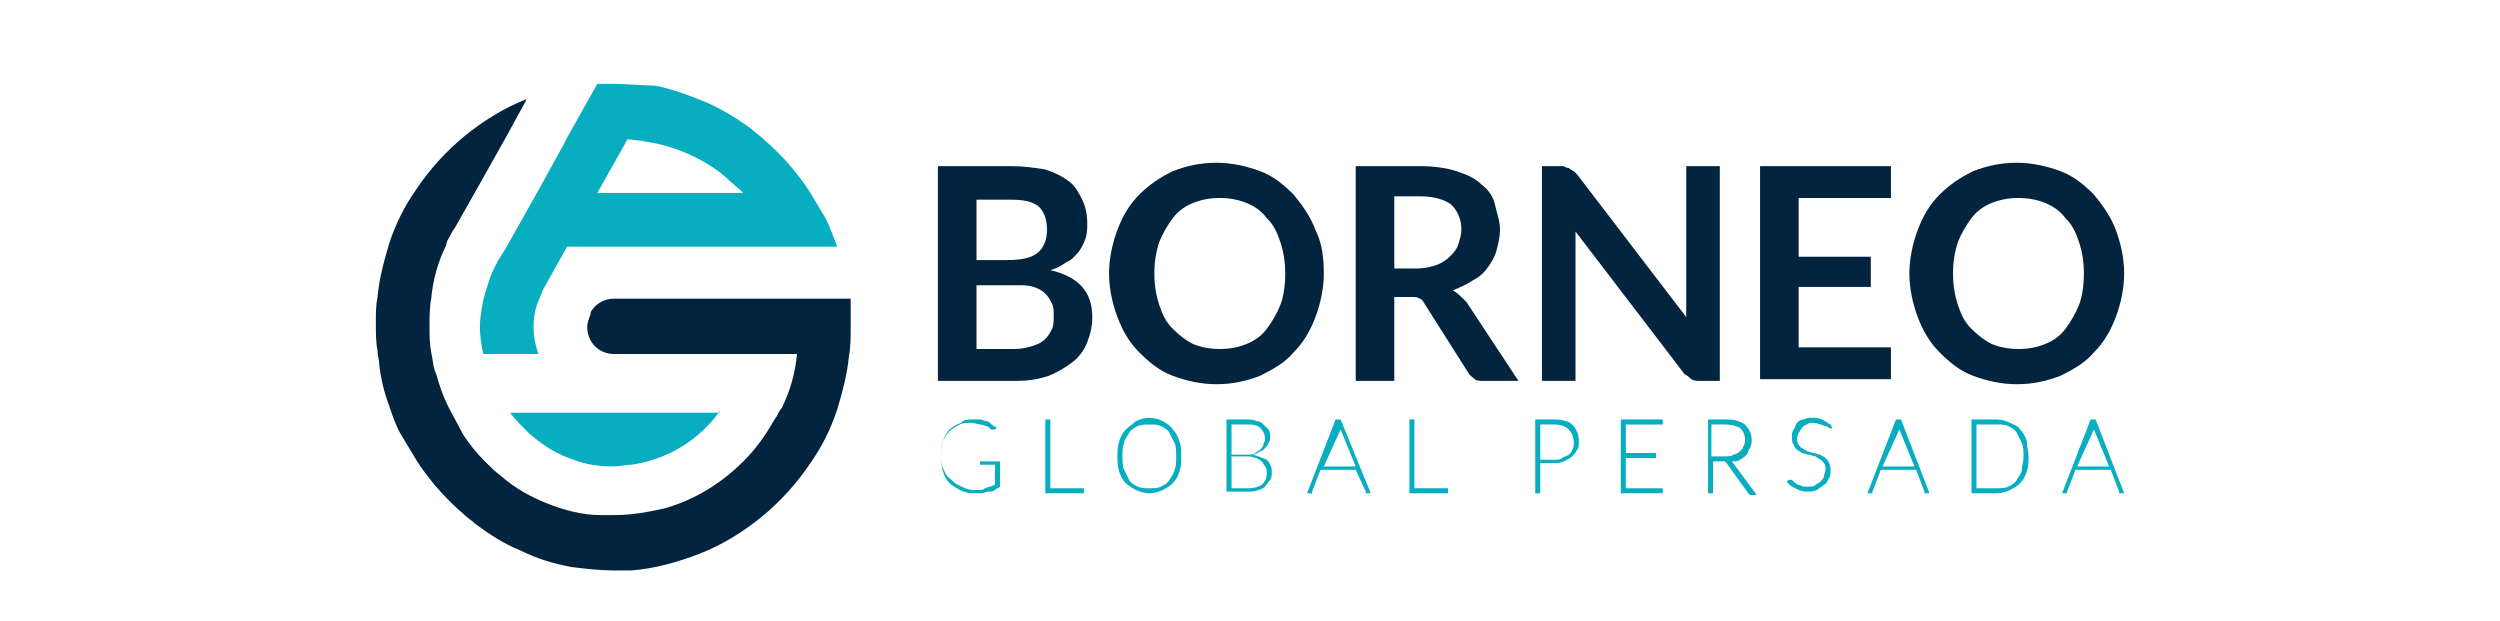 <?xml version="1.0" encoding="utf-8"?>
<!-- Generator: Adobe Illustrator 24.2.0, SVG Export Plug-In . SVG Version: 6.00 Build 0)  -->
<svg version="1.1" id="Layer_1" xmlns="http://www.w3.org/2000/svg" xmlns:xlink="http://www.w3.org/1999/xlink" x="0px" y="0px"
	 viewBox="0 0 149 37" style="enable-background:new 0 0 149 37;" xml:space="preserve">
<style type="text/css">
	.st0{fill:#06AEC0;}
	.st1{fill:#02243F;}
</style>
<g>
	<g>
		<path class="st0" d="M42.9,24.5c-1.2,1.7-3.1,2.9-5.3,3.2c-0.3,0-0.7,0.1-1,0.1c-0.8,0-1.7-0.1-2.4-0.4c-1-0.3-1.9-0.9-2.7-1.6
			c-0.4-0.4-0.8-0.8-1.1-1.2H42.9z"/>
		<path class="st1" d="M50.7,19.6c0,0.5,0,1.1-0.1,1.6c-0.1,1.1-0.4,2.2-0.7,3.2c-0.4,1.2-0.9,2.2-1.6,3.2c-0.8,1.2-1.8,2.3-2.9,3.2
			c-1.1,0.9-2.4,1.7-3.7,2.2h0c-1.3,0.5-2.7,0.9-4.1,1c-0.3,0-0.7,0-1,0c-0.8,0-1.7-0.1-2.5-0.2c-1.1-0.2-2.1-0.5-3.1-1
			c-1-0.4-1.9-1-2.7-1.6c-0.2-0.2-0.4-0.3-0.6-0.5c-0.6-0.5-1.2-1.1-1.8-1.8c-0.4-0.5-0.8-1-1.1-1.5c-0.3-0.5-0.6-1-0.9-1.5
			c-0.3-0.5-0.5-1.1-0.7-1.7c-0.3-0.8-0.5-1.6-0.6-2.5c0-0.3-0.1-0.5-0.1-0.8c-0.1-0.5-0.1-1.1-0.1-1.6c0-0.6,0-1.1,0.1-1.6
			c0.1-1.1,0.4-2.2,0.7-3.2c0.4-1.2,0.9-2.2,1.6-3.2c0.8-1.2,1.8-2.3,2.9-3.2c1.1-0.9,2.4-1.7,3.7-2.2l-1.2,2.2l-1.8,3.2l-1.3,2.3
			c-0.1,0.1-0.2,0.3-0.3,0.5c-0.1,0.2-0.2,0.3-0.2,0.5c-0.5,1-0.8,2.1-0.9,3.2c-0.1,0.5-0.1,1.1-0.1,1.6c0,0.6,0,1.1,0.1,1.6
			c0.1,0.4,0.1,0.9,0.3,1.3c0.2,0.7,0.4,1.3,0.7,1.9c0.3,0.6,0.6,1.1,0.9,1.7c0.4,0.6,0.8,1.1,1.3,1.6c0.3,0.3,0.6,0.6,1,0.9
			c0.8,0.7,1.7,1.2,2.7,1.6c1,0.4,2.1,0.7,3.2,0.7c0.3,0,0.5,0,0.8,0c1.1,0,2.1-0.2,3-0.4c1.8-0.5,3.4-1.5,4.7-2.8
			c0.7-0.7,1.3-1.5,1.8-2.4l0.2-0.3c0.1-0.2,0.2-0.4,0.3-0.5c0.5-1,0.8-2.1,0.9-3.2H36.6c-0.9,0-1.6-0.7-1.6-1.6
			c0-0.3,0.1-0.5,0.2-0.8l0-0.1c0.3-0.5,0.8-0.8,1.4-0.8h14.1C50.7,18.5,50.7,19.1,50.7,19.6z"/>
		<path class="st0" d="M49.2,13c-0.3-0.5-0.6-1-0.9-1.5c-0.3-0.5-0.7-1-1.1-1.5c-0.5-0.6-1.1-1.2-1.8-1.8c-0.2-0.2-0.4-0.3-0.6-0.5
			c-0.8-0.6-1.8-1.2-2.7-1.6c-1-0.4-2-0.8-3.1-1C38.3,5.1,37.4,5,36.6,5c-0.4,0-0.7,0-1,0l-1.8,3.2l-0.2,0.4L32,11.5l-1.8,3.2
			l-0.5,0.8l-0.1,0.2c-0.4,0.7-0.6,1.5-0.8,2.2c-0.1,0.5-0.2,1.1-0.2,1.6s0.1,1.1,0.2,1.6h3.3c-0.2-0.5-0.3-1.1-0.3-1.6
			c0-0.6,0.1-1.1,0.3-1.6c0.1-0.2,0.2-0.5,0.3-0.7l1.4-2.5h16.1C49.7,14.2,49.5,13.6,49.2,13z M35.6,11.5l1.8-3.2
			c1.1,0.1,2.2,0.3,3.2,0.7c1,0.4,1.9,0.9,2.7,1.6c0.3,0.3,0.7,0.6,1,0.9H35.6z"/>
	</g>
	<g>
		<g>
			<path class="st1" d="M55.9,22.7V9.9h4.3c0.8,0,1.5,0.1,2.1,0.2c0.6,0.2,1,0.4,1.4,0.7c0.4,0.3,0.6,0.7,0.8,1.1
				c0.2,0.4,0.3,0.9,0.3,1.4c0,0.3,0,0.6-0.1,0.9c-0.1,0.3-0.2,0.5-0.4,0.8c-0.2,0.2-0.4,0.5-0.7,0.6c-0.3,0.2-0.6,0.4-1,0.5
				c1.7,0.4,2.5,1.3,2.5,2.8c0,0.5-0.1,1-0.3,1.5c-0.2,0.5-0.5,0.9-0.9,1.2c-0.4,0.3-0.9,0.6-1.4,0.8c-0.6,0.2-1.2,0.3-1.9,0.3H55.9
				z M58.2,15.5h1.8c0.8,0,1.4-0.1,1.8-0.4c0.4-0.3,0.6-0.8,0.6-1.4c0-0.7-0.2-1.1-0.5-1.4c-0.4-0.3-0.9-0.4-1.7-0.4h-2V15.5z
				 M58.2,17.1v3.7h2.3c0.4,0,0.8-0.1,1.1-0.2c0.3-0.1,0.5-0.2,0.7-0.4c0.2-0.2,0.3-0.4,0.4-0.6c0.1-0.2,0.1-0.5,0.1-0.8
				c0-0.3,0-0.5-0.1-0.7c-0.1-0.2-0.2-0.4-0.4-0.6c-0.2-0.2-0.4-0.3-0.7-0.4c-0.3-0.1-0.6-0.1-1-0.1H58.2z"/>
			<path class="st1" d="M78.9,16.3c0,0.9-0.2,1.8-0.5,2.6c-0.3,0.8-0.7,1.5-1.3,2.1c-0.5,0.6-1.2,1-2,1.4c-0.8,0.3-1.6,0.5-2.6,0.5
				c-0.9,0-1.8-0.2-2.6-0.5c-0.8-0.3-1.4-0.8-2-1.4c-0.6-0.6-1-1.3-1.3-2.1c-0.3-0.8-0.5-1.7-0.5-2.6c0-0.9,0.2-1.8,0.5-2.6
				c0.3-0.8,0.7-1.5,1.3-2.1c0.6-0.6,1.2-1,2-1.4c0.8-0.3,1.6-0.5,2.6-0.5c0.9,0,1.8,0.2,2.6,0.5c0.8,0.3,1.4,0.8,2,1.4
				c0.5,0.6,1,1.3,1.3,2.1C78.8,14.5,78.9,15.4,78.9,16.3z M76.6,16.3c0-0.7-0.1-1.3-0.3-1.9c-0.2-0.6-0.4-1-0.8-1.4
				c-0.3-0.4-0.7-0.7-1.2-0.9c-0.5-0.2-1-0.3-1.6-0.3c-0.6,0-1.1,0.1-1.6,0.3c-0.5,0.2-0.9,0.5-1.2,0.9s-0.6,0.9-0.8,1.4
				c-0.2,0.6-0.3,1.2-0.3,1.9c0,0.7,0.1,1.3,0.3,1.9c0.2,0.6,0.4,1,0.8,1.4s0.8,0.7,1.2,0.9c0.5,0.2,1,0.3,1.6,0.3
				c0.6,0,1.1-0.1,1.6-0.3c0.5-0.2,0.9-0.5,1.2-0.9c0.3-0.4,0.6-0.9,0.8-1.4C76.5,17.7,76.6,17,76.6,16.3z"/>
			<path class="st1" d="M83.1,17.7v5h-2.3V9.9h3.8c0.8,0,1.6,0.1,2.2,0.3c0.6,0.2,1.1,0.4,1.5,0.8c0.4,0.3,0.7,0.7,0.8,1.2
				s0.3,0.9,0.3,1.5c0,0.4-0.1,0.8-0.2,1.2c-0.1,0.4-0.3,0.7-0.5,1c-0.2,0.3-0.5,0.6-0.9,0.8c-0.3,0.2-0.7,0.4-1.2,0.6
				c0.3,0.2,0.5,0.4,0.8,0.7l3.1,4.7h-2.1c-0.2,0-0.4,0-0.5-0.1c-0.1-0.1-0.3-0.2-0.4-0.4l-2.6-4.1c-0.1-0.2-0.2-0.3-0.3-0.3
				c-0.1-0.1-0.3-0.1-0.5-0.1H83.1z M83.1,16h1.4c0.4,0,0.8-0.1,1.1-0.2c0.3-0.1,0.6-0.3,0.8-0.5c0.2-0.2,0.4-0.4,0.5-0.7
				c0.1-0.3,0.2-0.6,0.2-0.9c0-0.6-0.2-1.1-0.6-1.5c-0.4-0.3-1-0.5-1.9-0.5h-1.5V16z"/>
			<path class="st1" d="M93.4,10c0.1,0,0.1,0,0.2,0.1c0.1,0,0.1,0.1,0.2,0.1c0.1,0.1,0.1,0.1,0.2,0.2l6.5,8.5c0-0.2,0-0.4,0-0.6
				c0-0.2,0-0.4,0-0.6V9.9h2v12.8h-1.2c-0.2,0-0.3,0-0.5-0.1c-0.1-0.1-0.2-0.2-0.4-0.3l-6.5-8.5c0,0.2,0,0.4,0,0.6
				c0,0.2,0,0.4,0,0.5v7.8h-2V9.9h1.2C93.3,9.9,93.3,10,93.4,10z"/>
			<path class="st1" d="M112.7,9.9v1.9h-5.5v3.5h4.3v1.8h-4.3v3.6h5.5v1.9h-7.8V9.9H112.7z"/>
			<path class="st1" d="M126.6,16.3c0,0.9-0.2,1.8-0.5,2.6c-0.3,0.8-0.7,1.5-1.3,2.1c-0.5,0.6-1.2,1-2,1.4c-0.8,0.3-1.6,0.5-2.6,0.5
				c-0.9,0-1.8-0.2-2.6-0.5c-0.8-0.3-1.4-0.8-2-1.4c-0.6-0.6-1-1.3-1.3-2.1c-0.3-0.8-0.5-1.7-0.5-2.6c0-0.9,0.2-1.8,0.5-2.6
				c0.3-0.8,0.7-1.5,1.3-2.1c0.6-0.6,1.2-1,2-1.4c0.8-0.3,1.6-0.5,2.6-0.5c0.9,0,1.8,0.2,2.6,0.5c0.8,0.3,1.4,0.8,2,1.4
				c0.5,0.6,1,1.3,1.3,2.1C126.4,14.5,126.6,15.4,126.6,16.3z M124.2,16.3c0-0.7-0.1-1.3-0.3-1.9c-0.2-0.6-0.4-1-0.8-1.4
				c-0.3-0.4-0.7-0.7-1.2-0.9c-0.5-0.2-1-0.3-1.6-0.3c-0.6,0-1.1,0.1-1.6,0.3c-0.5,0.2-0.9,0.5-1.2,0.9s-0.6,0.9-0.8,1.4
				c-0.2,0.6-0.3,1.2-0.3,1.9c0,0.7,0.1,1.3,0.3,1.9c0.2,0.6,0.4,1,0.8,1.4s0.8,0.7,1.2,0.9c0.5,0.2,1,0.3,1.6,0.3
				c0.6,0,1.1-0.1,1.6-0.3c0.5-0.2,0.9-0.5,1.2-0.9c0.3-0.4,0.6-0.9,0.8-1.4C124.1,17.7,124.2,17,124.2,16.3z"/>
		</g>
		<g>
			<path class="st0" d="M58,29.2c0.1,0,0.3,0,0.4,0c0.1,0,0.2,0,0.3-0.1c0.1,0,0.2-0.1,0.3-0.1c0.1,0,0.2-0.1,0.3-0.1v-1.2h-0.8
				c0,0,0,0-0.1,0c0,0,0,0,0,0v-0.2h1.2V29c-0.1,0.1-0.2,0.1-0.3,0.2c-0.1,0.1-0.2,0.1-0.4,0.1c-0.1,0-0.3,0.1-0.4,0.1
				c-0.1,0-0.3,0-0.5,0c-0.3,0-0.6-0.1-0.8-0.2c-0.2-0.1-0.5-0.3-0.6-0.4c-0.2-0.2-0.3-0.4-0.4-0.7c-0.1-0.3-0.1-0.6-0.1-0.9
				c0-0.3,0-0.6,0.1-0.9s0.2-0.5,0.4-0.7c0.2-0.2,0.4-0.3,0.7-0.4C57.4,25,57.7,25,58,25c0.2,0,0.3,0,0.4,0c0.1,0,0.3,0.1,0.4,0.1
				c0.1,0,0.2,0.1,0.3,0.2s0.2,0.1,0.3,0.2l-0.1,0.1c0,0,0,0-0.1,0c0,0,0,0-0.1,0c0,0-0.1,0-0.1-0.1c-0.1,0-0.1-0.1-0.2-0.1
				c-0.1,0-0.2-0.1-0.4-0.1c-0.1,0-0.3-0.1-0.5-0.1c-0.3,0-0.5,0-0.7,0.1c-0.2,0.1-0.4,0.2-0.6,0.4c-0.2,0.2-0.3,0.4-0.4,0.6
				c-0.1,0.2-0.1,0.5-0.1,0.8c0,0.3,0,0.6,0.1,0.8c0.1,0.2,0.2,0.5,0.4,0.6c0.2,0.2,0.3,0.3,0.5,0.4C57.5,29.1,57.7,29.2,58,29.2z"
				/>
			<path class="st0" d="M62.6,29.1h2v0.3h-2.3V25h0.3V29.1z"/>
			<path class="st0" d="M70.4,27.2c0,0.3,0,0.6-0.1,0.9s-0.2,0.5-0.4,0.7s-0.4,0.3-0.6,0.4c-0.2,0.1-0.5,0.2-0.8,0.2
				c-0.3,0-0.6-0.1-0.8-0.2c-0.2-0.1-0.5-0.3-0.6-0.4c-0.2-0.2-0.3-0.4-0.4-0.7s-0.1-0.6-0.1-0.9c0-0.3,0-0.6,0.1-0.9
				c0.1-0.3,0.2-0.5,0.4-0.7c0.2-0.2,0.4-0.3,0.6-0.5c0.2-0.1,0.5-0.2,0.8-0.2c0.3,0,0.6,0.1,0.8,0.2c0.2,0.1,0.5,0.3,0.6,0.5
				c0.2,0.2,0.3,0.4,0.4,0.7C70.4,26.6,70.4,26.9,70.4,27.2z M70.1,27.2c0-0.3,0-0.6-0.1-0.8c-0.1-0.2-0.2-0.4-0.3-0.6
				s-0.3-0.3-0.5-0.4s-0.4-0.1-0.7-0.1c-0.2,0-0.5,0-0.7,0.1s-0.4,0.2-0.5,0.4c-0.1,0.2-0.3,0.4-0.3,0.6c-0.1,0.2-0.1,0.5-0.1,0.8
				c0,0.3,0,0.6,0.1,0.8c0.1,0.2,0.2,0.4,0.3,0.6c0.1,0.2,0.3,0.3,0.5,0.4s0.4,0.1,0.7,0.1c0.3,0,0.5,0,0.7-0.1s0.4-0.2,0.5-0.4
				s0.3-0.4,0.3-0.6C70.1,27.8,70.1,27.5,70.1,27.2z"/>
			<path class="st0" d="M73.1,29.4V25h1.2c0.2,0,0.4,0,0.6,0.1c0.2,0,0.3,0.1,0.4,0.2c0.1,0.1,0.2,0.2,0.3,0.3
				c0.1,0.1,0.1,0.3,0.1,0.5c0,0.1,0,0.2-0.1,0.3c0,0.1-0.1,0.2-0.2,0.3c-0.1,0.1-0.2,0.2-0.3,0.2c-0.1,0.1-0.2,0.1-0.4,0.2
				c0.3,0.1,0.6,0.2,0.8,0.3c0.2,0.2,0.3,0.4,0.3,0.7c0,0.2,0,0.4-0.1,0.5c-0.1,0.1-0.2,0.3-0.3,0.4c-0.1,0.1-0.3,0.2-0.4,0.2
				c-0.2,0.1-0.4,0.1-0.6,0.1H73.1z M73.4,27.1h0.9c0.2,0,0.4,0,0.5-0.1c0.1-0.1,0.2-0.1,0.3-0.2c0.1-0.1,0.2-0.2,0.2-0.3
				s0.1-0.2,0.1-0.3c0-0.3-0.1-0.5-0.3-0.7c-0.2-0.2-0.5-0.2-0.8-0.2h-0.9V27.1z M73.4,27.3v1.8h1c0.4,0,0.6-0.1,0.8-0.2
				c0.2-0.2,0.3-0.4,0.3-0.7c0-0.1,0-0.3-0.1-0.4c-0.1-0.1-0.1-0.2-0.2-0.3c-0.1-0.1-0.2-0.1-0.3-0.2c-0.1,0-0.3-0.1-0.5-0.1H73.4z"
				/>
			<path class="st0" d="M81.7,29.4h-0.2c0,0-0.1,0-0.1,0c0,0,0,0,0-0.1L80.8,28h-2.1l-0.5,1.3c0,0,0,0,0,0.1s0,0-0.1,0h-0.2l1.7-4.4
				h0.3L81.7,29.4z M78.9,27.8h1.9l-0.9-2.2c0,0,0-0.1,0-0.1c0,0,0-0.1,0-0.1c0,0,0,0.1,0,0.1c0,0,0,0.1,0,0.1L78.9,27.8z"/>
			<path class="st0" d="M84.3,29.1h2v0.3H84V25h0.3V29.1z"/>
			<path class="st0" d="M91.8,27.6v1.8h-0.3V25h1.1c0.5,0,0.9,0.1,1.1,0.3s0.4,0.5,0.4,1c0,0.2,0,0.4-0.1,0.5
				c-0.1,0.2-0.2,0.3-0.3,0.4c-0.1,0.1-0.3,0.2-0.5,0.3c-0.2,0.1-0.4,0.1-0.6,0.1H91.8z M91.8,27.4h0.8c0.2,0,0.4,0,0.5-0.1
				c0.1-0.1,0.3-0.1,0.4-0.2s0.2-0.2,0.2-0.3c0.1-0.1,0.1-0.3,0.1-0.4c0-0.3-0.1-0.6-0.3-0.8c-0.2-0.2-0.5-0.3-0.9-0.3h-0.8V27.4z"
				/>
			<path class="st0" d="M99.1,25v0.3h-2.2V27h1.8v0.3h-1.8v1.8h2.2v0.3h-2.5V25H99.1z"/>
			<path class="st0" d="M102.1,27.4v2h-0.3V25h1.1c0.5,0,0.8,0.1,1.1,0.3c0.2,0.2,0.4,0.5,0.4,0.9c0,0.2,0,0.3-0.1,0.5
				c-0.1,0.1-0.1,0.3-0.2,0.4c-0.1,0.1-0.2,0.2-0.4,0.3c-0.1,0.1-0.3,0.1-0.5,0.1c0,0,0.1,0.1,0.1,0.1l1.4,1.9h-0.3c0,0-0.1,0-0.1,0
				c0,0,0,0-0.1-0.1l-1.3-1.8c0,0-0.1-0.1-0.1-0.1c0,0-0.1,0-0.2,0H102.1z M102.1,27.2h0.7c0.2,0,0.4,0,0.5-0.1
				c0.1,0,0.3-0.1,0.4-0.2s0.2-0.2,0.2-0.3c0.1-0.1,0.1-0.3,0.1-0.4c0-0.3-0.1-0.5-0.3-0.7c-0.2-0.1-0.5-0.2-0.9-0.2h-0.8V27.2z"/>
			<path class="st0" d="M109.2,25.5C109.1,25.6,109.1,25.6,109.2,25.5c-0.1,0.1-0.1,0-0.2,0c0,0-0.1-0.1-0.2-0.1
				c-0.1,0-0.2-0.1-0.3-0.1s-0.2-0.1-0.4-0.1c-0.2,0-0.3,0-0.4,0.1c-0.1,0-0.2,0.1-0.3,0.2c-0.1,0.1-0.1,0.2-0.2,0.3
				c0,0.1-0.1,0.2-0.1,0.3c0,0.1,0,0.3,0.1,0.4c0.1,0.1,0.1,0.2,0.2,0.2c0.1,0.1,0.2,0.1,0.3,0.2c0.1,0,0.3,0.1,0.4,0.1
				c0.1,0,0.3,0.1,0.4,0.1c0.1,0.1,0.2,0.1,0.3,0.2c0.1,0.1,0.2,0.2,0.2,0.3c0.1,0.1,0.1,0.3,0.1,0.4c0,0.2,0,0.4-0.1,0.5
				c-0.1,0.2-0.1,0.3-0.3,0.4c-0.1,0.1-0.3,0.2-0.4,0.3c-0.2,0.1-0.4,0.1-0.6,0.1c-0.3,0-0.5-0.1-0.7-0.2c-0.2-0.1-0.4-0.2-0.5-0.4
				l0.1-0.1c0,0,0.1,0,0.1,0c0,0,0,0,0.1,0c0,0,0.1,0.1,0.1,0.1c0,0,0.1,0.1,0.1,0.1c0.1,0,0.1,0.1,0.2,0.1c0.1,0,0.2,0.1,0.3,0.1
				c0.1,0,0.2,0,0.3,0c0.2,0,0.3,0,0.4-0.1c0.1-0.1,0.2-0.1,0.3-0.2c0.1-0.1,0.2-0.2,0.2-0.3c0-0.1,0.1-0.3,0.1-0.4
				c0-0.2,0-0.3-0.1-0.4c-0.1-0.1-0.1-0.2-0.2-0.2c-0.1-0.1-0.2-0.1-0.3-0.2c-0.1,0-0.3-0.1-0.4-0.1c-0.1,0-0.3-0.1-0.4-0.1
				c-0.1-0.1-0.2-0.1-0.3-0.2c-0.1-0.1-0.2-0.2-0.2-0.3c-0.1-0.1-0.1-0.3-0.1-0.5c0-0.1,0-0.3,0.1-0.4c0.1-0.1,0.1-0.3,0.2-0.4
				c0.1-0.1,0.2-0.2,0.4-0.2c0.2-0.1,0.3-0.1,0.5-0.1c0.2,0,0.4,0,0.6,0.1c0.2,0.1,0.3,0.2,0.5,0.3L109.2,25.5z"/>
			<path class="st0" d="M115,29.4h-0.2c0,0-0.1,0-0.1,0c0,0,0,0,0-0.1l-0.5-1.3h-2.1l-0.5,1.3c0,0,0,0,0,0.1c0,0,0,0-0.1,0h-0.2
				L113,25h0.3L115,29.4z M112.2,27.8h1.9l-0.9-2.2c0,0,0-0.1,0-0.1c0,0,0-0.1,0-0.1c0,0,0,0.1,0,0.1c0,0,0,0.1,0,0.1L112.2,27.8z"
				/>
			<path class="st0" d="M120.9,27.2c0,0.3,0,0.6-0.1,0.9c-0.1,0.3-0.2,0.5-0.4,0.7c-0.2,0.2-0.4,0.3-0.6,0.4
				c-0.2,0.1-0.5,0.2-0.8,0.2h-1.5V25h1.5c0.3,0,0.6,0.1,0.8,0.2c0.2,0.1,0.5,0.2,0.6,0.4c0.2,0.2,0.3,0.4,0.4,0.7
				C120.8,26.6,120.9,26.9,120.9,27.2z M120.6,27.2c0-0.3,0-0.6-0.1-0.8c-0.1-0.2-0.2-0.4-0.3-0.6c-0.1-0.2-0.3-0.3-0.5-0.4
				c-0.2-0.1-0.4-0.1-0.7-0.1h-1.2v3.8h1.2c0.3,0,0.5,0,0.7-0.1s0.4-0.2,0.5-0.4c0.1-0.2,0.3-0.4,0.3-0.6
				C120.5,27.8,120.6,27.5,120.6,27.2z"/>
			<path class="st0" d="M126.6,29.4h-0.2c0,0-0.1,0-0.1,0c0,0,0,0,0-0.1l-0.5-1.3h-2.1l-0.5,1.3c0,0,0,0,0,0.1c0,0,0,0-0.1,0h-0.2
				l1.7-4.4h0.3L126.6,29.4z M123.8,27.8h1.9l-0.9-2.2c0,0,0-0.1,0-0.1c0,0,0-0.1,0-0.1c0,0,0,0.1,0,0.1c0,0,0,0.1,0,0.1L123.8,27.8
				z"/>
		</g>
	</g>
</g>
</svg>
